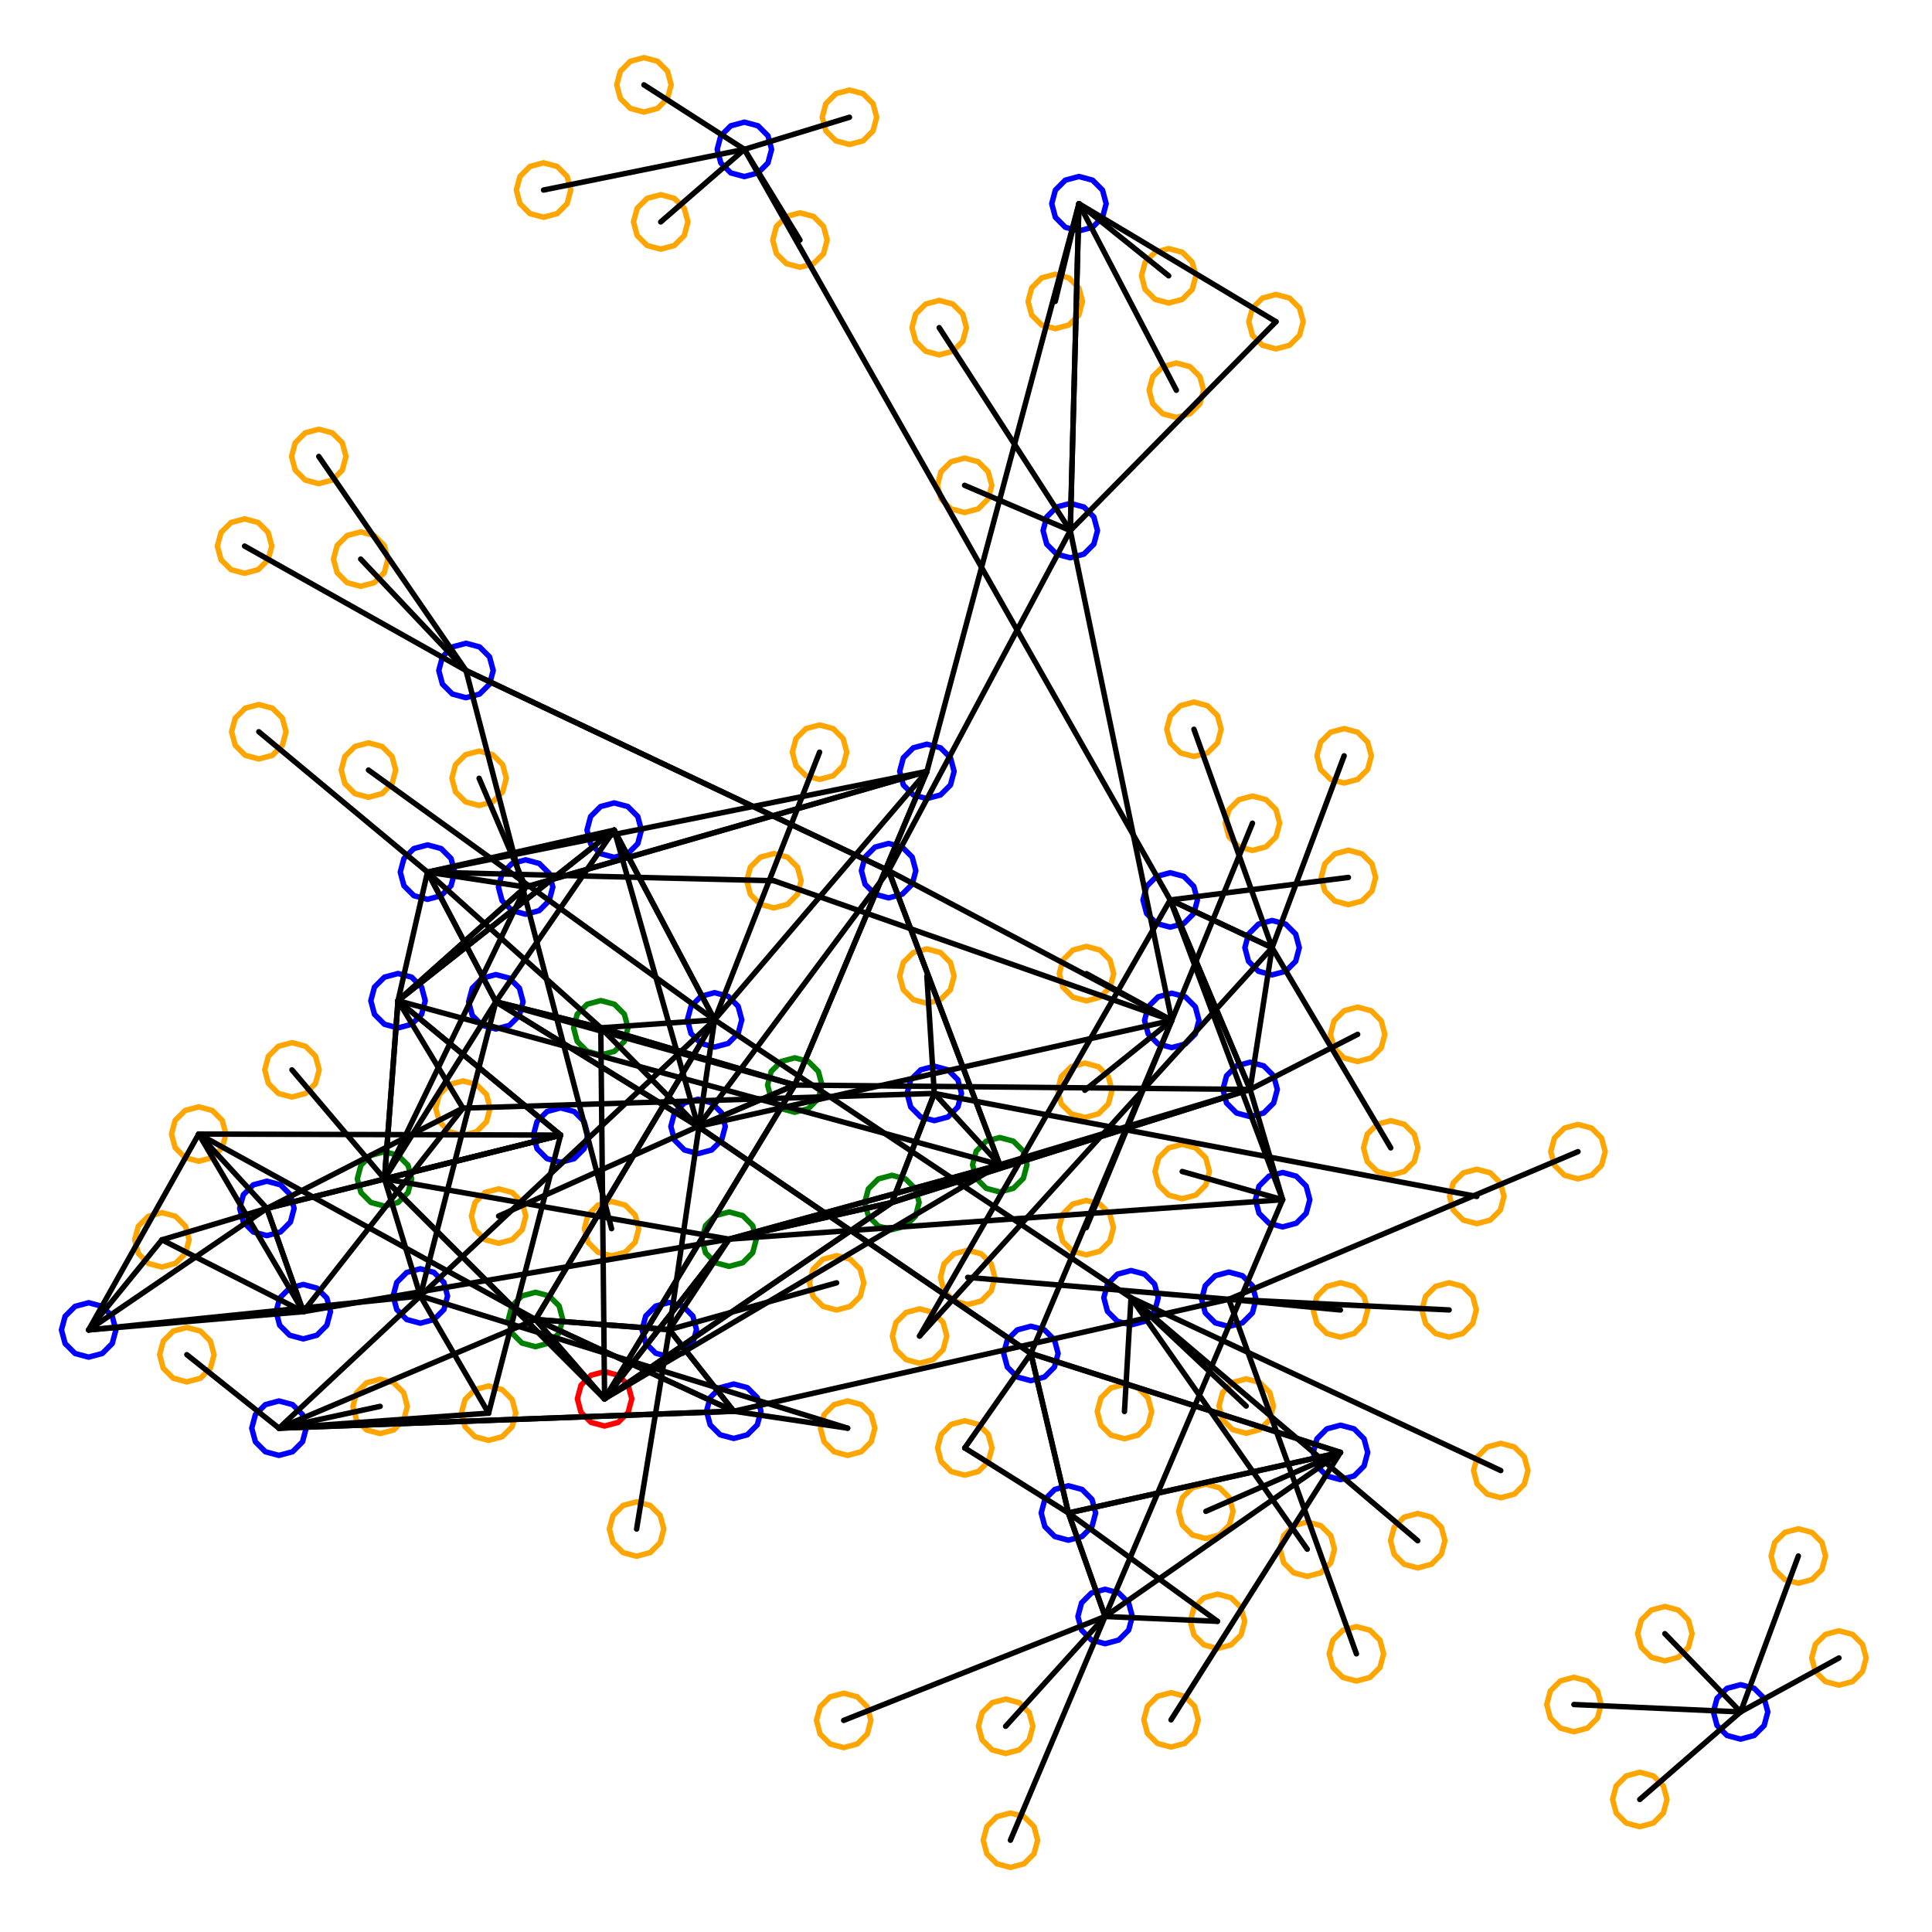 <?xml version="1.0" ?><!DOCTYPE svg  PUBLIC '-//W3C//DTD SVG 1.1//EN'  'http://www.w3.org/Graphics/SVG/1.1/DTD/svg11.dtd'><svg height="355.000" viewBox="-133.000 -241.000 355.000 355.000" width="355.000" xmlns="http://www.w3.org/2000/svg"><line fill="none" stroke="none" stroke-linecap="round" stroke-width="2.0" x1="0.0" x2="0.0" y1="0.0" y2="0.0"/><polygon fill="none" fill-rule="evenodd" points="0.0,0.0 0.0,0.0 0.0,0.0" stroke-linejoin="round"/><line fill="none" stroke="none" stroke-linecap="round" stroke-width="2.0" x1="0.0" x2="0.0" y1="0.0" y2="0.0"/><line fill="none" stroke="none" stroke-linecap="round" stroke-width="2.0" x1="0.0" x2="0.0" y1="0.0" y2="0.0"/><polygon fill="none" fill-rule="evenodd" points="0.0,0.0 0.0,0.0 0.0,0.0" stroke-linejoin="round"/><line fill="none" stroke="none" stroke-linecap="round" stroke-width="2.0" x1="0.0" x2="0.0" y1="0.0" y2="0.0"/><line fill="none" stroke="none" stroke-linecap="round" stroke-width="2.0" x1="0.0" x2="0.0" y1="0.0" y2="0.0"/><polygon fill="none" fill-rule="evenodd" points="0.0,0.0 0.0,0.0 0.0,0.0" stroke-linejoin="round"/><line fill="none" stroke="none" stroke-linecap="round" stroke-width="2.0" x1="0.0" x2="0.0" y1="0.0" y2="0.0"/><line fill="none" stroke="none" stroke-linecap="round" stroke-width="2.0" x1="0.0" x2="0.0" y1="0.0" y2="0.0"/><polygon fill="none" fill-rule="evenodd" points="0.0,0.0 0.0,0.0 0.0,0.0" stroke-linejoin="round"/><line fill="none" stroke="none" stroke-linecap="round" stroke-width="2.0" x1="0.0" x2="0.0" y1="0.0" y2="0.0"/><line fill="none" stroke="none" stroke-linecap="round" stroke-width="2.0" x1="0.0" x2="0.0" y1="0.0" y2="0.0"/><polygon fill="none" fill-rule="evenodd" points="0.0,0.0 0.0,0.0 0.0,0.0" stroke-linejoin="round"/><line fill="none" stroke="none" stroke-linecap="round" stroke-width="2.0" x1="0.0" x2="0.0" y1="0.0" y2="0.0"/><line fill="none" stroke="none" stroke-linecap="round" stroke-width="2.0" x1="0.0" x2="0.0" y1="0.0" y2="0.0"/><polygon fill="none" fill-rule="evenodd" points="0.0,0.0 0.0,0.0 0.0,0.0" stroke-linejoin="round"/><line fill="none" stroke="none" stroke-linecap="round" stroke-width="2.0" x1="0.0" x2="0.0" y1="0.0" y2="0.0"/><line fill="none" stroke="none" stroke-linecap="round" stroke-width="2.0" x1="0.0" x2="0.0" y1="0.0" y2="0.0"/><polygon fill="none" fill-rule="evenodd" points="0.0,0.0 0.0,0.0 0.0,0.0" stroke-linejoin="round"/><line fill="none" stroke="none" stroke-linecap="round" stroke-width="2.0" x1="0.0" x2="0.0" y1="0.0" y2="0.0"/><line fill="none" stroke="none" stroke-linecap="round" stroke-width="2.0" x1="0.0" x2="0.0" y1="0.0" y2="0.0"/><polygon fill="none" fill-rule="evenodd" points="0.0,0.0 0.0,0.0 0.0,0.0" stroke-linejoin="round"/><line fill="none" stroke="none" stroke-linecap="round" stroke-width="2.0" x1="0.0" x2="0.0" y1="0.0" y2="0.0"/><line fill="none" stroke="none" stroke-linecap="round" stroke-width="2.0" x1="0.0" x2="0.0" y1="0.0" y2="0.0"/><polygon fill="none" fill-rule="evenodd" points="0.0,0.0 0.0,0.0 0.0,0.0" stroke-linejoin="round"/><line fill="none" stroke="none" stroke-linecap="round" stroke-width="2.0" x1="0.0" x2="0.0" y1="0.0" y2="0.0"/><line fill="none" stroke="none" stroke-linecap="round" stroke-width="2.0" x1="0.0" x2="0.0" y1="0.0" y2="0.0"/><polygon fill="none" fill-rule="evenodd" points="0.0,0.0 0.0,0.0 0.0,0.0" stroke-linejoin="round"/><line fill="none" stroke="none" stroke-linecap="round" stroke-width="2.0" x1="0.0" x2="0.0" y1="0.0" y2="0.0"/><line fill="none" stroke="none" stroke-linecap="round" stroke-width="2.0" x1="0.0" x2="0.0" y1="0.0" y2="0.0"/><polygon fill="none" fill-rule="evenodd" points="0.0,0.0 0.0,0.0 0.0,0.0" stroke-linejoin="round"/><line fill="none" stroke="none" stroke-linecap="round" stroke-width="2.0" x1="0.0" x2="0.0" y1="0.0" y2="0.0"/><line fill="none" stroke="none" stroke-linecap="round" stroke-width="2.0" x1="0.0" x2="0.0" y1="0.0" y2="0.0"/><polygon fill="none" fill-rule="evenodd" points="0.0,0.0 0.0,0.0 0.0,0.0" stroke-linejoin="round"/><line fill="none" stroke="none" stroke-linecap="round" stroke-width="2.0" x1="0.0" x2="0.0" y1="0.0" y2="0.0"/><line fill="none" stroke="none" stroke-linecap="round" stroke-width="2.0" x1="0.0" x2="0.0" y1="0.0" y2="0.0"/><polygon fill="none" fill-rule="evenodd" points="0.0,0.0 0.0,0.0 0.0,0.0" stroke-linejoin="round"/><line fill="none" stroke="none" stroke-linecap="round" stroke-width="2.0" x1="0.0" x2="0.0" y1="0.0" y2="0.0"/><line fill="none" stroke="none" stroke-linecap="round" stroke-width="2.0" x1="0.0" x2="0.0" y1="0.0" y2="0.0"/><polygon fill="none" fill-rule="evenodd" points="0.0,0.0 0.0,0.0 0.0,0.0" stroke-linejoin="round"/><line fill="none" stroke="none" stroke-linecap="round" stroke-width="2.0" x1="0.0" x2="0.0" y1="0.0" y2="0.0"/><line fill="none" stroke="none" stroke-linecap="round" stroke-width="2.0" x1="0.0" x2="0.0" y1="0.0" y2="0.0"/><polygon fill="none" fill-rule="evenodd" points="0.0,0.0 0.0,0.0 0.0,0.0" stroke-linejoin="round"/><line fill="none" stroke="none" stroke-linecap="round" stroke-width="2.0" x1="0.0" x2="0.0" y1="0.0" y2="0.0"/><line fill="none" stroke="none" stroke-linecap="round" stroke-width="2.0" x1="0.0" x2="0.0" y1="0.0" y2="0.0"/><polygon fill="none" fill-rule="evenodd" points="0.0,0.0 0.0,0.0 0.0,0.0" stroke-linejoin="round"/><line fill="none" stroke="none" stroke-linecap="round" stroke-width="2.0" x1="0.0" x2="0.0" y1="0.0" y2="0.0"/><line fill="none" stroke="none" stroke-linecap="round" stroke-width="2.0" x1="0.0" x2="0.0" y1="0.0" y2="0.0"/><polygon fill="none" fill-rule="evenodd" points="0.0,0.0 0.0,0.0 0.0,0.0" stroke-linejoin="round"/><line fill="none" stroke="none" stroke-linecap="round" stroke-width="2.0" x1="0.0" x2="0.0" y1="0.0" y2="0.0"/><line fill="none" stroke="none" stroke-linecap="round" stroke-width="2.0" x1="0.0" x2="0.0" y1="0.0" y2="0.0"/><polygon fill="none" fill-rule="evenodd" points="0.0,0.0 0.0,0.0 0.0,0.0" stroke-linejoin="round"/><line fill="none" stroke="none" stroke-linecap="round" stroke-width="2.0" x1="0.0" x2="0.0" y1="0.0" y2="0.0"/><line fill="none" stroke="none" stroke-linecap="round" stroke-width="2.0" x1="0.0" x2="0.0" y1="0.0" y2="0.0"/><polygon fill="none" fill-rule="evenodd" points="0.0,0.0 0.0,0.0 0.0,0.0" stroke-linejoin="round"/><line fill="none" stroke="none" stroke-linecap="round" stroke-width="2.0" x1="0.0" x2="0.0" y1="0.0" y2="0.0"/><line fill="none" stroke="none" stroke-linecap="round" stroke-width="2.0" x1="0.0" x2="0.0" y1="0.0" y2="0.0"/><polygon fill="none" fill-rule="evenodd" points="0.0,0.0 0.0,0.0 0.0,0.0" stroke-linejoin="round"/><line fill="none" stroke="none" stroke-linecap="round" stroke-width="2.0" x1="0.0" x2="0.0" y1="0.0" y2="0.0"/><line fill="none" stroke="none" stroke-linecap="round" stroke-width="2.0" x1="0.0" x2="0.0" y1="0.0" y2="0.0"/><polygon fill="none" fill-rule="evenodd" points="0.0,0.0 0.0,0.0 0.0,0.0" stroke-linejoin="round"/><line fill="none" stroke="none" stroke-linecap="round" stroke-width="2.0" x1="0.0" x2="0.0" y1="0.0" y2="0.0"/><line fill="none" stroke="none" stroke-linecap="round" stroke-width="2.0" x1="0.0" x2="0.0" y1="0.0" y2="0.0"/><polygon fill="none" fill-rule="evenodd" points="0.0,0.0 0.0,0.0 0.0,0.0" stroke-linejoin="round"/><line fill="none" stroke="none" stroke-linecap="round" stroke-width="2.0" x1="0.0" x2="0.0" y1="0.0" y2="0.0"/><line fill="none" stroke="none" stroke-linecap="round" stroke-width="2.0" x1="0.0" x2="0.0" y1="0.0" y2="0.0"/><polygon fill="none" fill-rule="evenodd" points="0.0,0.0 0.0,0.0 0.0,0.0" stroke-linejoin="round"/><line fill="none" stroke="none" stroke-linecap="round" stroke-width="2.0" x1="0.0" x2="0.0" y1="0.0" y2="0.0"/><line fill="none" stroke="none" stroke-linecap="round" stroke-width="2.0" x1="0.0" x2="0.0" y1="0.0" y2="0.0"/><polygon fill="none" fill-rule="evenodd" points="0.0,0.0 0.0,0.0 0.0,0.0" stroke-linejoin="round"/><line fill="none" stroke="none" stroke-linecap="round" stroke-width="2.0" x1="0.0" x2="0.0" y1="0.0" y2="0.0"/><line fill="none" stroke="none" stroke-linecap="round" stroke-width="2.0" x1="0.0" x2="0.0" y1="0.0" y2="0.0"/><polygon fill="none" fill-rule="evenodd" points="0.0,0.0 0.0,0.0 0.0,0.0" stroke-linejoin="round"/><line fill="none" stroke="none" stroke-linecap="round" stroke-width="2.0" x1="0.0" x2="0.0" y1="0.0" y2="0.0"/><line fill="none" stroke="none" stroke-linecap="round" stroke-width="2.0" x1="0.0" x2="0.0" y1="0.0" y2="0.0"/><polygon fill="none" fill-rule="evenodd" points="0.0,0.0 0.0,0.0 0.0,0.0" stroke-linejoin="round"/><polyline fill="none" points="83.151,-164.299 85.651,-164.969 87.481,-166.799 88.151,-169.299 87.481,-171.799 85.651,-173.629 83.151,-174.299 80.651,-173.629 78.821,-171.799 78.151,-169.299 78.821,-166.799 80.651,-164.969 83.151,-164.299" stroke="#ffa500" stroke-linecap="round" stroke-linejoin="round"/><polyline fill="none" points="-85.442,-101.543 -82.942,-102.213 -81.112,-104.043 -80.442,-106.543 -81.112,-109.043 -82.942,-110.874 -85.442,-111.543 -87.942,-110.874 -89.772,-109.043 -90.442,-106.543 -89.772,-104.043 -87.942,-102.213 -85.442,-101.543" stroke="#ffa500" stroke-linecap="round" stroke-linejoin="round"/><polyline fill="none" points="-33.123,-201.08 -30.623,-201.75 -28.792,-203.58 -28.123,-206.08 -28.792,-208.58 -30.623,-210.41 -33.123,-211.08 -35.623,-210.41 -37.453,-208.58 -38.123,-206.08 -37.453,-203.58 -35.623,-201.75 -33.123,-201.08" stroke="#ffa500" stroke-linecap="round" stroke-linejoin="round"/><polyline fill="none" points="22.025,80.118 24.525,79.449 26.356,77.618 27.025,75.118 26.356,72.618 24.525,70.788 22.025,70.118 19.525,70.788 17.695,72.618 17.025,75.118 17.695,77.618 19.525,79.449 22.025,80.118" stroke="#ffa500" stroke-linecap="round" stroke-linejoin="round"/><polyline fill="none" points="142.764,34.211 145.264,33.541 147.094,31.711 147.764,29.211 147.094,26.711 145.264,24.881 142.764,24.211 140.264,24.881 138.434,26.711 137.764,29.211 138.434,31.711 140.264,33.541 142.764,34.211" stroke="#ffa500" stroke-linecap="round" stroke-linejoin="round"/><polyline fill="none" points="63.661,-138.508 66.161,-139.178 67.991,-141.008 68.661,-143.508 67.991,-146.008 66.161,-147.838 63.661,-148.508 61.161,-147.838 59.331,-146.008 58.661,-143.508 59.331,-141.008 61.161,-139.178 63.661,-138.508" stroke="#00f" stroke-linecap="round" stroke-linejoin="round"/><polyline fill="none" points="44.807,-1.282 47.307,-1.952 49.137,-3.782 49.807,-6.282 49.137,-8.782 47.307,-10.612 44.807,-11.282 42.307,-10.612 40.476,-8.782 39.807,-6.282 40.476,-3.782 42.307,-1.952 44.807,-1.282" stroke="#ffa500" stroke-linecap="round" stroke-linejoin="round"/><polyline fill="none" points="37.316,-94.26 39.816,-94.93 41.646,-96.76 42.316,-99.26 41.646,-101.76 39.816,-103.59 37.316,-104.26 34.816,-103.59 32.986,-101.76 32.316,-99.26 32.986,-96.76 34.816,-94.93 37.316,-94.26" stroke="#00f" stroke-linecap="round" stroke-linejoin="round"/><polyline fill="none" points="17.595,-97.788 20.095,-98.458 21.925,-100.288 22.595,-102.788 21.925,-105.288 20.095,-107.118 17.595,-107.788 15.095,-107.118 13.265,-105.288 12.595,-102.788 13.265,-100.288 15.095,-98.458 17.595,-97.788" stroke="#ffa500" stroke-linecap="round" stroke-linejoin="round"/><polyline fill="none" points="3.779,-208.556 6.279,-209.226 8.109,-211.056 8.779,-213.556 8.109,-216.056 6.279,-217.886 3.779,-218.556 1.279,-217.886 -0.551,-216.056 -1.221,-213.556 -0.551,-211.056 1.279,-209.226 3.779,-208.556" stroke="#00f" stroke-linecap="round" stroke-linejoin="round"/><polyline fill="none" points="-43.223,23.663 -40.723,22.993 -38.893,21.163 -38.223,18.663 -38.893,16.163 -40.723,14.333 -43.223,13.663 -45.723,14.333 -47.553,16.163 -48.223,18.663 -47.553,21.163 -45.723,22.993 -43.223,23.663" stroke="#ffa500" stroke-linecap="round" stroke-linejoin="round"/><polyline fill="none" points="35.972,9.495 38.472,8.825 40.303,6.995 40.972,4.495 40.303,1.995 38.472,0.165 35.972,-0.505 33.472,0.165 31.642,1.995 30.972,4.495 31.642,6.995 33.472,8.825 35.972,9.495" stroke="#ffa500" stroke-linecap="round" stroke-linejoin="round"/><polyline fill="none" points="-59.862,-52.12 -57.362,-52.79 -55.532,-54.62 -54.862,-57.12 -55.532,-59.62 -57.362,-61.45 -59.862,-62.12 -62.362,-61.45 -64.193,-59.62 -64.862,-57.12 -64.193,-54.62 -62.362,-52.79 -59.862,-52.12" stroke="#00f" stroke-linecap="round" stroke-linejoin="round"/><polyline fill="none" points="-20.626,-10.236 -18.126,-10.906 -16.296,-12.736 -15.626,-15.236 -16.296,-17.736 -18.126,-19.566 -20.626,-20.236 -23.126,-19.566 -24.956,-17.736 -25.626,-15.236 -24.956,-12.736 -23.126,-10.906 -20.626,-10.236" stroke="#ffa500" stroke-linecap="round" stroke-linejoin="round"/><polyline fill="none" points="74.824,2.459 77.324,1.79 79.154,-0.041 79.824,-2.541 79.154,-5.041 77.324,-6.871 74.824,-7.541 72.324,-6.871 70.494,-5.041 69.824,-2.541 70.494,-0.041 72.324,1.79 74.824,2.459" stroke="#00f" stroke-linecap="round" stroke-linejoin="round"/><polyline fill="none" points="138.356,-16.153 140.856,-16.823 142.686,-18.653 143.356,-21.153 142.686,-23.653 140.856,-25.483 138.356,-26.153 135.856,-25.483 134.026,-23.653 133.356,-21.153 134.026,-18.653 135.856,-16.823 138.356,-16.153" stroke="#ffa500" stroke-linecap="round" stroke-linejoin="round"/><polyline fill="none" points="20.725,-0.285 23.225,-0.955 25.056,-2.785 25.725,-5.285 25.056,-7.785 23.225,-9.615 20.725,-10.285 18.225,-9.615 16.395,-7.785 15.725,-5.285 16.395,-2.785 18.225,-0.955 20.725,-0.285" stroke="#ffa500" stroke-linecap="round" stroke-linejoin="round"/><polyline fill="none" points="186.83,78.559 189.33,77.889 191.16,76.059 191.83,73.559 191.16,71.059 189.33,69.229 186.83,68.559 184.33,69.229 182.499,71.059 181.83,73.559 182.499,76.059 184.33,77.889 186.83,78.559" stroke="#00f" stroke-linecap="round" stroke-linejoin="round"/><polyline fill="none" points="-20.144,-83.469 -17.644,-84.138 -15.814,-85.969 -15.144,-88.469 -15.814,-90.969 -17.644,-92.799 -20.144,-93.469 -22.644,-92.799 -24.474,-90.969 -25.144,-88.469 -24.474,-85.969 -22.644,-84.138 -20.144,-83.469" stroke="#00f" stroke-linecap="round" stroke-linejoin="round"/><polyline fill="none" points="-54.45,-75.75 -51.95,-76.42 -50.12,-78.25 -49.45,-80.75 -50.12,-83.25 -51.95,-85.08 -54.45,-85.75 -56.95,-85.08 -58.78,-83.25 -59.45,-80.75 -58.78,-78.25 -56.95,-76.42 -54.45,-75.75" stroke="#00f" stroke-linecap="round" stroke-linejoin="round"/><polyline fill="none" points="23.086,-214.452 25.586,-215.122 27.416,-216.952 28.086,-219.452 27.416,-221.952 25.586,-223.782 23.086,-224.452 20.586,-223.782 18.755,-221.952 18.086,-219.452 18.755,-216.952 20.586,-215.122 23.086,-214.452" stroke="#ffa500" stroke-linecap="round" stroke-linejoin="round"/><polyline fill="none" points="156.951,-24.388 159.451,-25.058 161.281,-26.888 161.951,-29.388 161.281,-31.888 159.451,-33.718 156.951,-34.388 154.451,-33.718 152.621,-31.888 151.951,-29.388 152.621,-26.888 154.451,-25.058 156.951,-24.388" stroke="#ffa500" stroke-linecap="round" stroke-linejoin="round"/><polyline fill="none" points="116.235,67.885 118.735,67.215 120.565,65.385 121.235,62.885 120.565,60.385 118.735,58.555 116.235,57.885 113.735,58.555 111.905,60.385 111.235,62.885 111.905,65.385 113.735,67.215 116.235,67.885" stroke="#ffa500" stroke-linecap="round" stroke-linejoin="round"/><polyline fill="none" points="122.548,-25.08 125.048,-25.75 126.878,-27.58 127.548,-30.08 126.878,-32.58 125.048,-34.41 122.548,-35.08 120.048,-34.41 118.218,-32.58 117.548,-30.08 118.218,-27.58 120.048,-25.75 122.548,-25.08" stroke="#ffa500" stroke-linecap="round" stroke-linejoin="round"/><polyline fill="none" points="52.665,102.135 55.165,101.465 56.995,99.635 57.665,97.135 56.995,94.635 55.165,92.805 52.665,92.135 50.165,92.805 48.335,94.635 47.665,97.135 48.335,99.635 50.165,101.465 52.665,102.135" stroke="#ffa500" stroke-linecap="round" stroke-linejoin="round"/><polyline fill="none" points="-65.292,-94.502 -62.792,-95.172 -60.961,-97.002 -60.292,-99.502 -60.961,-102.002 -62.792,-103.832 -65.292,-104.502 -67.792,-103.832 -69.622,-102.002 -70.292,-99.502 -69.622,-97.002 -67.792,-95.172 -65.292,-94.502" stroke="#ffa500" stroke-linecap="round" stroke-linejoin="round"/><polyline fill="none" points="101.459,-176.892 103.959,-177.562 105.789,-179.392 106.459,-181.892 105.789,-184.392 103.959,-186.222 101.459,-186.892 98.959,-186.222 97.129,-184.392 96.459,-181.892 97.129,-179.392 98.959,-177.562 101.459,-176.892" stroke="#ffa500" stroke-linecap="round" stroke-linejoin="round"/><polyline fill="none" points="113.311,30.876 115.811,30.206 117.641,28.376 118.311,25.876 117.641,23.376 115.811,21.546 113.311,20.876 110.811,21.546 108.98,23.376 108.311,25.876 108.98,28.376 110.811,30.206 113.311,30.876" stroke="#00f" stroke-linecap="round" stroke-linejoin="round"/><polyline fill="none" points="37.308,-56.643 39.808,-57.313 41.638,-59.143 42.308,-61.643 41.638,-64.143 39.808,-65.974 37.308,-66.643 34.808,-65.974 32.978,-64.143 32.308,-61.643 32.978,-59.143 34.808,-57.313 37.308,-56.643" stroke="#ffa500" stroke-linecap="round" stroke-linejoin="round"/><polyline fill="none" points="168.307,94.648 170.807,93.978 172.637,92.148 173.307,89.648 172.637,87.148 170.807,85.318 168.307,84.648 165.807,85.318 163.976,87.148 163.307,89.648 163.976,92.148 165.807,93.978 168.307,94.648" stroke="#ffa500" stroke-linecap="round" stroke-linejoin="round"/><polyline fill="none" points="113.981,-97.12 116.481,-97.79 118.311,-99.62 118.981,-102.12 118.311,-104.62 116.481,-106.45 113.981,-107.12 111.481,-106.45 109.651,-104.62 108.981,-102.12 109.651,-99.62 111.481,-97.79 113.981,-97.12" stroke="#ffa500" stroke-linecap="round" stroke-linejoin="round"/><polyline fill="none" points="197.442,49.912 199.942,49.242 201.772,47.412 202.442,44.912 201.772,42.412 199.942,40.582 197.442,39.912 194.942,40.582 193.112,42.412 192.442,44.912 193.112,47.412 194.942,49.242 197.442,49.912" stroke="#ffa500" stroke-linecap="round" stroke-linejoin="round"/><polyline fill="none" points="90.71,61.91 93.21,61.24 95.04,59.41 95.71,56.91 95.04,54.41 93.21,52.58 90.71,51.91 88.21,52.58 86.38,54.41 85.71,56.91 86.38,59.41 88.21,61.24 90.71,61.91" stroke="#ffa500" stroke-linecap="round" stroke-linejoin="round"/><polyline fill="none" points="-116.707,8.371 -114.207,7.701 -112.377,5.871 -111.707,3.371 -112.377,0.871 -114.207,-0.959 -116.707,-1.629 -119.207,-0.959 -121.037,0.871 -121.707,3.371 -121.037,5.871 -119.207,7.701 -116.707,8.371" stroke="#00f" stroke-linecap="round" stroke-linejoin="round"/><polyline fill="none" points="30.281,-76.016 32.781,-76.686 34.611,-78.516 35.281,-81.016 34.611,-83.516 32.781,-85.346 30.281,-86.016 27.781,-85.346 25.951,-83.516 25.281,-81.016 25.951,-78.516 27.781,-76.686 30.281,-76.016" stroke="#00f" stroke-linecap="round" stroke-linejoin="round"/><polyline fill="none" points="86.386,-101.997 88.886,-102.667 90.716,-104.497 91.386,-106.997 90.716,-109.497 88.886,-111.327 86.386,-111.997 83.886,-111.327 82.056,-109.497 81.386,-106.997 82.056,-104.497 83.886,-102.667 86.386,-101.997" stroke="#ffa500" stroke-linecap="round" stroke-linejoin="round"/><polyline fill="none" points="97.136,-84.733 99.636,-85.402 101.466,-87.233 102.136,-89.733 101.466,-92.233 99.636,-94.063 97.136,-94.733 94.636,-94.063 92.806,-92.233 92.136,-89.733 92.806,-87.233 94.636,-85.402 97.136,-84.733" stroke="#ffa500" stroke-linecap="round" stroke-linejoin="round"/><polyline fill="none" points="63.319,42.006 65.819,41.336 67.649,39.506 68.319,37.006 67.649,34.506 65.819,32.676 63.319,32.006 60.819,32.676 58.989,34.506 58.319,37.006 58.989,39.506 60.819,41.336 63.319,42.006" stroke="#00f" stroke-linecap="round" stroke-linejoin="round"/><polyline fill="none" points="70.06,61.026 72.56,60.356 74.39,58.526 75.06,56.026 74.39,53.526 72.56,51.696 70.06,51.026 67.56,51.696 65.73,53.526 65.06,56.026 65.73,58.526 67.56,60.356 70.06,61.026" stroke="#00f" stroke-linecap="round" stroke-linejoin="round"/><polyline fill="none" points="114.767,-74.774 117.267,-75.444 119.097,-77.274 119.767,-79.774 119.097,-82.274 117.267,-84.104 114.767,-84.774 112.267,-84.104 110.437,-82.274 109.767,-79.774 110.437,-77.274 112.267,-75.444 114.767,-74.774" stroke="#ffa500" stroke-linecap="round" stroke-linejoin="round"/><polyline fill="none" points="22.754,26.424 25.254,25.755 27.084,23.924 27.754,21.424 27.084,18.924 25.254,17.094 22.754,16.424 20.254,17.094 18.424,18.924 17.754,21.424 18.424,23.924 20.254,25.755 22.754,26.424" stroke="#ffa500" stroke-linecap="round" stroke-linejoin="round"/><polyline fill="none" points="-96.487,-27.62 -93.987,-28.29 -92.157,-30.12 -91.487,-32.62 -92.157,-35.12 -93.987,-36.95 -96.487,-37.62 -98.987,-36.95 -100.817,-35.12 -101.487,-32.62 -100.817,-30.12 -98.987,-28.29 -96.487,-27.62" stroke="#ffa500" stroke-linecap="round" stroke-linejoin="round"/><polyline fill="none" points="-98.669,12.918 -96.169,12.248 -94.339,10.418 -93.669,7.918 -94.339,5.418 -96.169,3.588 -98.669,2.918 -101.169,3.588 -102.999,5.418 -103.669,7.918 -102.999,10.418 -101.169,12.248 -98.669,12.918" stroke="#ffa500" stroke-linecap="round" stroke-linejoin="round"/><polyline fill="none" points="39.576,-175.794 42.076,-176.464 43.906,-178.294 44.576,-180.794 43.906,-183.294 42.076,-185.124 39.576,-185.794 37.076,-185.124 35.246,-183.294 34.576,-180.794 35.246,-178.294 37.076,-176.464 39.576,-175.794" stroke="#ffa500" stroke-linecap="round" stroke-linejoin="round"/><polyline fill="none" points="-55.764,2.134 -53.264,1.464 -51.434,-0.366 -50.764,-2.866 -51.434,-5.366 -53.264,-7.196 -55.764,-7.866 -58.264,-7.196 -60.094,-5.366 -60.764,-2.866 -60.094,-0.366 -58.264,1.464 -55.764,2.134" stroke="#00f" stroke-linecap="round" stroke-linejoin="round"/><polyline fill="none" points="-41.889,-51.925 -39.389,-52.595 -37.559,-54.425 -36.889,-56.925 -37.559,-59.425 -39.389,-61.255 -41.889,-61.925 -44.389,-61.255 -46.219,-59.425 -46.889,-56.925 -46.219,-54.425 -44.389,-52.595 -41.889,-51.925" stroke="#00f" stroke-linecap="round" stroke-linejoin="round"/><polyline fill="none" points="102.676,-15.556 105.176,-16.226 107.006,-18.056 107.676,-20.556 107.006,-23.056 105.176,-24.887 102.676,-25.556 100.176,-24.887 98.346,-23.056 97.676,-20.556 98.346,-18.056 100.176,-16.226 102.676,-15.556" stroke="#00f" stroke-linecap="round" stroke-linejoin="round"/><polyline fill="none" points="65.254,-198.568 67.754,-199.238 69.584,-201.068 70.254,-203.568 69.584,-206.068 67.754,-207.898 65.254,-208.568 62.754,-207.898 60.924,-206.068 60.254,-203.568 60.924,-201.068 62.754,-199.238 65.254,-198.568" stroke="#00f" stroke-linecap="round" stroke-linejoin="round"/><polyline fill="none" points="-21.91,21.029 -19.41,20.36 -17.579,18.529 -16.91,16.029 -17.579,13.529 -19.41,11.699 -21.91,11.029 -24.41,11.699 -26.24,13.529 -26.91,16.029 -26.24,18.529 -24.41,20.36 -21.91,21.029" stroke="#f00" stroke-linecap="round" stroke-linejoin="round"/><polyline fill="none" points="107.206,48.664 109.706,47.994 111.536,46.164 112.206,43.664 111.536,41.164 109.706,39.334 107.206,38.664 104.706,39.334 102.876,41.164 102.206,43.664 102.876,46.164 104.706,47.994 107.206,48.664" stroke="#ffa500" stroke-linecap="round" stroke-linejoin="round"/><polyline fill="none" points="-16.026,44.956 -13.526,44.286 -11.696,42.456 -11.026,39.956 -11.696,37.456 -13.526,35.626 -16.026,34.956 -18.526,35.626 -20.356,37.456 -21.026,39.956 -20.356,42.456 -18.526,44.286 -16.026,44.956" stroke="#ffa500" stroke-linecap="round" stroke-linejoin="round"/><polyline fill="none" points="1.821,23.311 4.321,22.641 6.151,20.811 6.821,18.311 6.151,15.811 4.321,13.98 1.821,13.311 -0.679,13.98 -2.509,15.811 -3.179,18.311 -2.509,20.811 -0.679,22.641 1.821,23.311" stroke="#00f" stroke-linecap="round" stroke-linejoin="round"/><polyline fill="none" points="127.505,47.103 130.005,46.433 131.835,44.603 132.505,42.103 131.835,39.603 130.005,37.773 127.505,37.103 125.005,37.773 123.175,39.603 122.505,42.103 123.175,44.603 125.005,46.433 127.505,47.103" stroke="#ffa500" stroke-linecap="round" stroke-linejoin="round"/><polyline fill="none" points="133.276,4.698 135.776,4.028 137.606,2.198 138.276,-0.302 137.606,-2.802 135.776,-4.632 133.276,-5.302 130.776,-4.632 128.946,-2.802 128.276,-0.302 128.946,2.198 130.776,4.028 133.276,4.698" stroke="#ffa500" stroke-linecap="round" stroke-linejoin="round"/><polyline fill="none" points="156.206,77.203 158.706,76.533 160.536,74.703 161.206,72.203 160.536,69.703 158.706,67.873 156.206,67.203 153.706,67.873 151.876,69.703 151.206,72.203 151.876,74.703 153.706,76.533 156.206,77.203" stroke="#ffa500" stroke-linecap="round" stroke-linejoin="round"/><polyline fill="none" points="9.209,-74.165 11.709,-74.835 13.539,-76.665 14.209,-79.165 13.539,-81.665 11.709,-83.496 9.209,-84.165 6.709,-83.496 4.879,-81.665 4.209,-79.165 4.879,-76.665 6.709,-74.835 9.209,-74.165" stroke="#ffa500" stroke-linecap="round" stroke-linejoin="round"/><polyline fill="none" points="116.464,-45.943 118.964,-46.613 120.794,-48.443 121.464,-50.943 120.794,-53.443 118.964,-55.273 116.464,-55.943 113.964,-55.273 112.134,-53.443 111.464,-50.943 112.134,-48.443 113.964,-46.613 116.464,-45.943" stroke="#ffa500" stroke-linecap="round" stroke-linejoin="round"/><polyline fill="none" points="44.272,30.058 46.772,29.388 48.602,27.558 49.272,25.058 48.602,22.558 46.772,20.728 44.272,20.058 41.772,20.728 39.942,22.558 39.272,25.058 39.942,27.558 41.772,29.388 44.272,30.058" stroke="#ffa500" stroke-linecap="round" stroke-linejoin="round"/><polyline fill="none" points="-103.25,-8.183 -100.75,-8.853 -98.92,-10.683 -98.25,-13.183 -98.92,-15.683 -100.75,-17.513 -103.25,-18.183 -105.75,-17.513 -107.58,-15.683 -108.25,-13.183 -107.58,-10.683 -105.75,-8.853 -103.25,-8.183" stroke="#ffa500" stroke-linecap="round" stroke-linejoin="round"/><polyline fill="none" points="-36.418,-73.01 -33.918,-73.679 -32.088,-75.51 -31.418,-78.01 -32.088,-80.51 -33.918,-82.34 -36.418,-83.01 -38.918,-82.34 -40.749,-80.51 -41.418,-78.01 -40.749,-75.51 -38.918,-73.679 -36.418,-73.01" stroke="#00f" stroke-linecap="round" stroke-linejoin="round"/><polyline fill="none" points="82.176,80.019 84.676,79.349 86.506,77.519 87.176,75.019 86.506,72.519 84.676,70.689 82.176,70.019 79.676,70.689 77.846,72.519 77.176,75.019 77.846,77.519 79.676,79.349 82.176,80.019" stroke="#ffa500" stroke-linecap="round" stroke-linejoin="round"/><polyline fill="none" points="95.983,22.358 98.483,21.688 100.313,19.858 100.983,17.358 100.313,14.858 98.483,13.028 95.983,12.358 93.483,13.028 91.653,14.858 90.983,17.358 91.653,19.858 93.483,21.688 95.983,22.358" stroke="#ffa500" stroke-linecap="round" stroke-linejoin="round"/><polyline fill="none" points="66.599,-10.419 69.099,-11.089 70.929,-12.919 71.599,-15.419 70.929,-17.919 69.099,-19.749 66.599,-20.419 64.099,-19.749 62.269,-17.919 61.599,-15.419 62.269,-12.919 64.099,-11.089 66.599,-10.419" stroke="#ffa500" stroke-linecap="round" stroke-linejoin="round"/><polyline fill="none" points="204.902,68.65 207.402,67.98 209.232,66.15 209.902,63.65 209.232,61.15 207.402,59.32 204.902,58.65 202.402,59.32 200.571,61.15 199.902,63.65 200.571,66.15 202.402,67.98 204.902,68.65" stroke="#ffa500" stroke-linecap="round" stroke-linejoin="round"/><polyline fill="none" points="-77.276,5.017 -74.776,4.348 -72.946,2.517 -72.276,0.017 -72.946,-2.483 -74.776,-4.313 -77.276,-4.983 -79.776,-4.313 -81.606,-2.483 -82.276,0.017 -81.606,2.517 -79.776,4.348 -77.276,5.017" stroke="#00f" stroke-linecap="round" stroke-linejoin="round"/><polyline fill="none" points="96.702,-35.823 99.202,-36.492 101.032,-38.323 101.702,-40.823 101.032,-43.323 99.202,-45.153 96.702,-45.823 94.202,-45.153 92.372,-43.323 91.702,-40.823 92.372,-38.323 94.202,-36.492 96.702,-35.823" stroke="#00f" stroke-linecap="round" stroke-linejoin="round"/><polyline fill="none" points="-74.426,-152.128 -71.926,-152.798 -70.096,-154.628 -69.426,-157.128 -70.096,-159.628 -71.926,-161.458 -74.426,-162.128 -76.926,-161.458 -78.756,-159.628 -79.426,-157.128 -78.756,-154.628 -76.926,-152.798 -74.426,-152.128" stroke="#ffa500" stroke-linecap="round" stroke-linejoin="round"/><polyline fill="none" points="92.798,2.739 95.298,2.069 97.128,0.239 97.798,-2.261 97.128,-4.761 95.298,-6.591 92.798,-7.261 90.298,-6.591 88.467,-4.761 87.798,-2.261 88.467,0.239 90.298,2.069 92.798,2.739" stroke="#00f" stroke-linecap="round" stroke-linejoin="round"/><polyline fill="none" points="-4.733,-29.019 -2.233,-29.689 -0.403,-31.519 0.267,-34.019 -0.403,-36.519 -2.233,-38.349 -4.733,-39.019 -7.233,-38.349 -9.063,-36.519 -9.733,-34.019 -9.063,-31.519 -7.233,-29.689 -4.733,-29.019" stroke="#00f" stroke-linecap="round" stroke-linejoin="round"/><polyline fill="none" points="-34.597,6.451 -32.097,5.781 -30.267,3.951 -29.597,1.451 -30.267,-1.049 -32.097,-2.879 -34.597,-3.549 -37.097,-2.879 -38.927,-1.049 -39.597,1.451 -38.927,3.951 -37.097,5.781 -34.597,6.451" stroke="#008000" stroke-linecap="round" stroke-linejoin="round"/><polyline fill="none" points="81.744,-185.32 84.244,-185.99 86.074,-187.82 86.744,-190.32 86.074,-192.82 84.244,-194.65 81.744,-195.32 79.244,-194.65 77.413,-192.82 76.744,-190.32 77.413,-187.82 79.244,-185.99 81.744,-185.32" stroke="#ffa500" stroke-linecap="round" stroke-linejoin="round"/><polyline fill="none" points="51.789,81.2 54.289,80.53 56.119,78.7 56.789,76.2 56.119,73.7 54.289,71.87 51.789,71.2 49.289,71.87 47.459,73.7 46.789,76.2 47.459,78.7 49.289,80.53 51.789,81.2" stroke="#ffa500" stroke-linecap="round" stroke-linejoin="round"/><polyline fill="none" points="-79.353,-39.417 -76.853,-40.087 -75.023,-41.917 -74.353,-44.417 -75.023,-46.917 -76.853,-48.748 -79.353,-49.417 -81.853,-48.748 -83.684,-46.917 -84.353,-44.417 -83.684,-41.917 -81.853,-40.087 -79.353,-39.417" stroke="#ffa500" stroke-linecap="round" stroke-linejoin="round"/><polyline fill="none" points="73.618,23.363 76.118,22.693 77.948,20.863 78.618,18.363 77.948,15.863 76.118,14.033 73.618,13.363 71.118,14.033 69.288,15.863 68.618,18.363 69.288,20.863 71.118,22.693 73.618,23.363" stroke="#ffa500" stroke-linecap="round" stroke-linejoin="round"/><polyline fill="none" points="-10.022,8.318 -7.522,7.648 -5.692,5.818 -5.022,3.318 -5.692,0.818 -7.522,-1.012 -10.022,-1.682 -12.522,-1.012 -14.352,0.818 -15.022,3.318 -14.352,5.818 -12.522,7.648 -10.022,8.318" stroke="#00f" stroke-linecap="round" stroke-linejoin="round"/><polyline fill="none" points="13.992,-191.892 16.492,-192.562 18.322,-194.392 18.992,-196.892 18.322,-199.392 16.492,-201.223 13.992,-201.892 11.492,-201.223 9.662,-199.392 8.992,-196.892 9.662,-194.392 11.492,-192.562 13.992,-191.892" stroke="#ffa500" stroke-linecap="round" stroke-linejoin="round"/><polyline fill="none" points="-47.375,-112.799 -44.875,-113.469 -43.045,-115.299 -42.375,-117.799 -43.045,-120.299 -44.875,-122.129 -47.375,-122.799 -49.875,-122.129 -51.705,-120.299 -52.375,-117.799 -51.705,-115.299 -49.875,-113.469 -47.375,-112.799" stroke="#00f" stroke-linecap="round" stroke-linejoin="round"/><polyline fill="none" points="-81.742,26.424 -79.242,25.754 -77.412,23.924 -76.742,21.424 -77.412,18.924 -79.242,17.094 -81.742,16.424 -84.242,17.094 -86.072,18.924 -86.742,21.424 -86.072,23.924 -84.242,25.754 -81.742,26.424" stroke="#00f" stroke-linecap="round" stroke-linejoin="round"/><polyline fill="none" points="82.306,-48.505 84.806,-49.175 86.637,-51.005 87.306,-53.505 86.637,-56.005 84.806,-57.835 82.306,-58.505 79.806,-57.835 77.976,-56.005 77.306,-53.505 77.976,-51.005 79.806,-49.175 82.306,-48.505" stroke="#00f" stroke-linecap="round" stroke-linejoin="round"/><polyline fill="none" points="-62.351,-19.38 -59.851,-20.05 -58.02,-21.88 -57.351,-24.38 -58.02,-26.88 -59.851,-28.71 -62.351,-29.38 -64.851,-28.71 -66.681,-26.88 -67.351,-24.38 -66.681,-21.88 -64.851,-20.05 -62.351,-19.38" stroke="#008000" stroke-linecap="round" stroke-linejoin="round"/><polyline fill="none" points="13.037,-36.627 15.537,-37.297 17.367,-39.127 18.037,-41.627 17.367,-44.127 15.537,-45.957 13.037,-46.627 10.537,-45.957 8.707,-44.127 8.037,-41.627 8.707,-39.127 10.537,-37.297 13.037,-36.627" stroke="#008000" stroke-linecap="round" stroke-linejoin="round"/><polyline fill="none" points="-29.99,-27.429 -27.49,-28.099 -25.66,-29.929 -24.99,-32.429 -25.66,-34.929 -27.49,-36.759 -29.99,-37.429 -32.49,-36.759 -34.321,-34.929 -34.99,-32.429 -34.321,-29.929 -32.49,-28.099 -29.99,-27.429" stroke="#00f" stroke-linecap="round" stroke-linejoin="round"/><polyline fill="none" points="-88.056,-135.657 -85.556,-136.327 -83.726,-138.157 -83.056,-140.657 -83.726,-143.157 -85.556,-144.987 -88.056,-145.657 -90.556,-144.987 -92.386,-143.157 -93.056,-140.657 -92.386,-138.157 -90.556,-136.327 -88.056,-135.657" stroke="#ffa500" stroke-linecap="round" stroke-linejoin="round"/><polyline fill="none" points="-14.677,-220.409 -12.177,-221.079 -10.347,-222.909 -9.677,-225.409 -10.347,-227.909 -12.177,-229.74 -14.677,-230.409 -17.177,-229.74 -19.007,-227.909 -19.677,-225.409 -19.007,-222.909 -17.177,-221.079 -14.677,-220.409" stroke="#ffa500" stroke-linecap="round" stroke-linejoin="round"/><polyline fill="none" points="-83.96,-13.96 -81.46,-14.63 -79.629,-16.46 -78.96,-18.96 -79.629,-21.46 -81.46,-23.29 -83.96,-23.96 -86.46,-23.29 -88.29,-21.46 -88.96,-18.96 -88.29,-16.46 -86.46,-14.63 -83.96,-13.96" stroke="#00f" stroke-linecap="round" stroke-linejoin="round"/><polyline fill="none" points="113.3,4.706 115.8,4.036 117.63,2.206 118.3,-0.294 117.63,-2.794 115.8,-4.624 113.3,-5.294 110.8,-4.624 108.97,-2.794 108.3,-0.294 108.97,2.206 110.8,4.036 113.3,4.706" stroke="#ffa500" stroke-linecap="round" stroke-linejoin="round"/><polyline fill="none" points="56.423,12.693 58.923,12.024 60.753,10.193 61.423,7.693 60.753,5.193 58.923,3.363 56.423,2.693 53.923,3.363 52.093,5.193 51.423,7.693 52.093,10.193 53.923,12.024 56.423,12.693" stroke="#00f" stroke-linecap="round" stroke-linejoin="round"/><polyline fill="none" points="-1.699,-48.601 0.801,-49.27 2.631,-51.101 3.301,-53.601 2.631,-56.101 0.801,-57.931 -1.699,-58.601 -4.199,-57.931 -6.029,-56.101 -6.699,-53.601 -6.029,-51.101 -4.199,-49.27 -1.699,-48.601" stroke="#00f" stroke-linecap="round" stroke-linejoin="round"/><polyline fill="none" points="88.576,41.703 91.076,41.033 92.906,39.203 93.576,36.703 92.906,34.203 91.076,32.373 88.576,31.703 86.076,32.373 84.246,34.203 83.576,36.703 84.246,39.203 86.076,41.033 88.576,41.703" stroke="#ffa500" stroke-linecap="round" stroke-linejoin="round"/><polyline fill="none" points="-11.596,-195.221 -9.096,-195.891 -7.266,-197.721 -6.596,-200.221 -7.266,-202.721 -9.096,-204.551 -11.596,-205.221 -14.096,-204.551 -15.926,-202.721 -16.596,-200.221 -15.926,-197.721 -14.096,-195.891 -11.596,-195.221" stroke="#ffa500" stroke-linecap="round" stroke-linejoin="round"/><polyline fill="none" points="66.332,-35.664 68.832,-36.334 70.662,-38.164 71.332,-40.664 70.662,-43.164 68.832,-44.994 66.332,-45.664 63.832,-44.994 62.002,-43.164 61.332,-40.664 62.002,-38.164 63.832,-36.334 66.332,-35.664" stroke="#ffa500" stroke-linecap="round" stroke-linejoin="round"/><polyline fill="none" points="82.021,-70.638 84.521,-71.308 86.351,-73.138 87.021,-75.638 86.351,-78.138 84.521,-79.969 82.021,-80.638 79.521,-79.969 77.691,-78.138 77.021,-75.638 77.691,-73.138 79.521,-71.308 82.021,-70.638" stroke="#00f" stroke-linecap="round" stroke-linejoin="round"/><polyline fill="none" points="-63.151,22.416 -60.651,21.746 -58.821,19.916 -58.151,17.416 -58.821,14.916 -60.651,13.086 -63.151,12.416 -65.651,13.086 -67.481,14.916 -68.151,17.416 -67.481,19.916 -65.651,21.746 -63.151,22.416" stroke="#ffa500" stroke-linecap="round" stroke-linejoin="round"/><polyline fill="none" points="-41.379,-12.551 -38.879,-13.221 -37.048,-15.051 -36.379,-17.551 -37.048,-20.051 -38.879,-21.881 -41.379,-22.551 -43.879,-21.881 -45.709,-20.051 -46.379,-17.551 -45.709,-15.051 -43.879,-13.221 -41.379,-12.551" stroke="#ffa500" stroke-linecap="round" stroke-linejoin="round"/><polyline fill="none" points="172.914,64.184 175.414,63.514 177.244,61.684 177.914,59.184 177.244,56.684 175.414,54.854 172.914,54.184 170.414,54.854 168.583,56.684 167.914,59.184 168.583,61.684 170.414,63.514 172.914,64.184" stroke="#ffa500" stroke-linecap="round" stroke-linejoin="round"/><polyline fill="none" points="100.743,-61.865 103.243,-62.535 105.073,-64.365 105.743,-66.865 105.073,-69.365 103.243,-71.195 100.743,-71.865 98.243,-71.195 96.412,-69.365 95.743,-66.865 96.412,-64.365 98.243,-62.535 100.743,-61.865" stroke="#00f" stroke-linecap="round" stroke-linejoin="round"/><polyline fill="none" points="44.242,-146.824 46.742,-147.494 48.572,-149.324 49.242,-151.824 48.572,-154.324 46.742,-156.154 44.242,-156.824 41.742,-156.154 39.911,-154.324 39.242,-151.824 39.911,-149.324 41.742,-147.494 44.242,-146.824" stroke="#ffa500" stroke-linecap="round" stroke-linejoin="round"/><polyline fill="none" points="50.706,-21.98 53.206,-22.65 55.037,-24.48 55.706,-26.98 55.037,-29.48 53.206,-31.31 50.706,-31.98 48.206,-31.31 46.376,-29.48 45.706,-26.98 46.376,-24.48 48.206,-22.65 50.706,-21.98" stroke="#008000" stroke-linecap="round" stroke-linejoin="round"/><polyline fill="none" points="-44.965,-92.994 -42.465,-93.664 -40.634,-95.494 -39.965,-97.994 -40.634,-100.494 -42.465,-102.325 -44.965,-102.994 -47.465,-102.325 -49.295,-100.494 -49.965,-97.994 -49.295,-95.494 -47.465,-93.664 -44.965,-92.994" stroke="#ffa500" stroke-linecap="round" stroke-linejoin="round"/><polyline fill="none" points="-22.606,-47.146 -20.106,-47.815 -18.276,-49.646 -17.606,-52.146 -18.276,-54.646 -20.106,-56.476 -22.606,-57.146 -25.106,-56.476 -26.936,-54.646 -27.606,-52.146 -26.936,-49.646 -25.106,-47.815 -22.606,-47.146" stroke="#008000" stroke-linecap="round" stroke-linejoin="round"/><polyline fill="none" points="30.889,-15.043 33.389,-15.713 35.219,-17.543 35.889,-20.043 35.219,-22.543 33.389,-24.373 30.889,-25.043 28.389,-24.373 26.559,-22.543 25.889,-20.043 26.559,-17.543 28.389,-15.713 30.889,-15.043" stroke="#008000" stroke-linecap="round" stroke-linejoin="round"/><polyline fill="none" points="60.9,-180.611 63.4,-181.281 65.23,-183.111 65.9,-185.611 65.23,-188.111 63.4,-189.942 60.9,-190.611 58.4,-189.942 56.57,-188.111 55.9,-185.611 56.57,-183.111 58.4,-181.281 60.9,-180.611" stroke="#ffa500" stroke-linecap="round" stroke-linejoin="round"/><polyline fill="none" points="-66.721,-133.267 -64.221,-133.936 -62.39,-135.767 -61.721,-138.267 -62.39,-140.767 -64.221,-142.597 -66.721,-143.267 -69.221,-142.597 -71.051,-140.767 -71.721,-138.267 -71.051,-135.767 -69.221,-133.936 -66.721,-133.267" stroke="#ffa500" stroke-linecap="round" stroke-linejoin="round"/><polyline fill="none" points="84.224,-20.737 86.724,-21.407 88.554,-23.237 89.224,-25.737 88.554,-28.237 86.724,-30.067 84.224,-30.737 81.724,-30.067 79.894,-28.237 79.224,-25.737 79.894,-23.237 81.724,-21.407 84.224,-20.737" stroke="#ffa500" stroke-linecap="round" stroke-linejoin="round"/><polyline fill="none" points="38.675,-35.087 41.175,-35.757 43.005,-37.587 43.675,-40.087 43.005,-42.587 41.175,-44.417 38.675,-45.087 36.175,-44.417 34.345,-42.587 33.675,-40.087 34.345,-37.587 36.175,-35.757 38.675,-35.087" stroke="#00f" stroke-linecap="round" stroke-linejoin="round"/><polyline fill="none" points="66.639,-57.098 69.139,-57.768 70.969,-59.598 71.639,-62.098 70.969,-64.598 69.139,-66.428 66.639,-67.098 64.139,-66.428 62.308,-64.598 61.639,-62.098 62.308,-59.598 64.139,-57.768 66.639,-57.098" stroke="#ffa500" stroke-linecap="round" stroke-linejoin="round"/><polyline fill="none" points="0.972,-8.305 3.472,-8.975 5.302,-10.805 5.972,-13.305 5.302,-15.805 3.472,-17.635 0.972,-18.305 -1.528,-17.635 -3.358,-15.805 -4.028,-13.305 -3.358,-10.805 -1.528,-8.975 0.972,-8.305" stroke="#008000" stroke-linecap="round" stroke-linejoin="round"/><polyline fill="none" points="-47.941,-32.382 -45.441,-33.052 -43.611,-34.882 -42.941,-37.382 -43.611,-39.882 -45.441,-41.712 -47.941,-42.382 -50.441,-41.712 -52.271,-39.882 -52.941,-37.382 -52.271,-34.882 -50.441,-33.052 -47.941,-32.382" stroke="#ffa500" stroke-linecap="round" stroke-linejoin="round"/><line fill="none" stroke="#000" stroke-linecap="round" x1="63.661" x2="101.459" y1="-143.508" y2="-181.892"/><line fill="none" stroke="#000" stroke-linecap="round" x1="63.661" x2="65.254" y1="-143.508" y2="-203.568"/><line fill="none" stroke="#000" stroke-linecap="round" x1="63.661" x2="39.576" y1="-143.508" y2="-180.794"/><line fill="none" stroke="#000" stroke-linecap="round" x1="63.661" x2="82.306" y1="-143.508" y2="-53.505"/><line fill="none" stroke="#000" stroke-linecap="round" x1="63.661" x2="44.242" y1="-143.508" y2="-151.824"/><line fill="none" stroke="#000" stroke-linecap="round" x1="37.316" x2="-36.418" y1="-99.26" y2="-78.01"/><line fill="none" stroke="#000" stroke-linecap="round" x1="37.316" x2="-54.45" y1="-99.26" y2="-80.75"/><line fill="none" stroke="#000" stroke-linecap="round" x1="37.316" x2="-1.699" y1="-99.26" y2="-53.601"/><line fill="none" stroke="#000" stroke-linecap="round" x1="37.316" x2="13.037" y1="-99.26" y2="-41.627"/><line fill="none" stroke="#000" stroke-linecap="round" x1="37.316" x2="65.254" y1="-99.26" y2="-203.568"/><line fill="none" stroke="#000" stroke-linecap="round" x1="3.779" x2="23.086" y1="-213.556" y2="-219.452"/><line fill="none" stroke="#000" stroke-linecap="round" x1="3.779" x2="13.992" y1="-213.556" y2="-196.892"/><line fill="none" stroke="#000" stroke-linecap="round" x1="3.779" x2="-14.677" y1="-213.556" y2="-225.409"/><line fill="none" stroke="#000" stroke-linecap="round" x1="3.779" x2="-33.123" y1="-213.556" y2="-206.08"/><line fill="none" stroke="#000" stroke-linecap="round" x1="3.779" x2="-11.596" y1="-213.556" y2="-200.221"/><line fill="none" stroke="#000" stroke-linecap="round" x1="-59.862" x2="-62.351" y1="-57.12" y2="-24.38"/><line fill="none" stroke="#000" stroke-linecap="round" x1="-59.862" x2="-47.941" y1="-57.12" y2="-37.382"/><line fill="none" stroke="#000" stroke-linecap="round" x1="-59.862" x2="-29.99" y1="-57.12" y2="-32.429"/><line fill="none" stroke="#000" stroke-linecap="round" x1="-59.862" x2="-36.418" y1="-57.12" y2="-78.01"/><line fill="none" stroke="#000" stroke-linecap="round" x1="-59.862" x2="-20.144" y1="-57.12" y2="-88.469"/><line fill="none" stroke="#000" stroke-linecap="round" x1="74.824" x2="142.764" y1="-2.541" y2="29.211"/><line fill="none" stroke="#000" stroke-linecap="round" x1="74.824" x2="95.983" y1="-2.541" y2="17.358"/><line fill="none" stroke="#000" stroke-linecap="round" x1="74.824" x2="73.618" y1="-2.541" y2="18.363"/><line fill="none" stroke="#000" stroke-linecap="round" x1="74.824" x2="107.206" y1="-2.541" y2="43.664"/><line fill="none" stroke="#000" stroke-linecap="round" x1="74.824" x2="127.505" y1="-2.541" y2="42.103"/><line fill="none" stroke="#000" stroke-linecap="round" x1="186.83" x2="172.914" y1="73.559" y2="59.184"/><line fill="none" stroke="#000" stroke-linecap="round" x1="186.83" x2="156.206" y1="73.559" y2="72.203"/><line fill="none" stroke="#000" stroke-linecap="round" x1="186.83" x2="168.307" y1="73.559" y2="89.648"/><line fill="none" stroke="#000" stroke-linecap="round" x1="186.83" x2="197.442" y1="73.559" y2="44.912"/><line fill="none" stroke="#000" stroke-linecap="round" x1="186.83" x2="204.902" y1="73.559" y2="63.65"/><line fill="none" stroke="#000" stroke-linecap="round" x1="-20.144" x2="-1.699" y1="-88.469" y2="-53.601"/><line fill="none" stroke="#000" stroke-linecap="round" x1="-20.144" x2="-59.862" y1="-88.469" y2="-57.12"/><line fill="none" stroke="#000" stroke-linecap="round" x1="-20.144" x2="-54.45" y1="-88.469" y2="-80.75"/><line fill="none" stroke="#000" stroke-linecap="round" x1="-20.144" x2="-41.889" y1="-88.469" y2="-56.925"/><line fill="none" stroke="#000" stroke-linecap="round" x1="-20.144" x2="-4.733" y1="-88.469" y2="-34.019"/><line fill="none" stroke="#000" stroke-linecap="round" x1="-54.45" x2="-41.889" y1="-80.75" y2="-56.925"/><line fill="none" stroke="#000" stroke-linecap="round" x1="-54.45" x2="9.209" y1="-80.75" y2="-79.165"/><line fill="none" stroke="#000" stroke-linecap="round" x1="-54.45" x2="-59.862" y1="-80.75" y2="-57.12"/><line fill="none" stroke="#000" stroke-linecap="round" x1="-54.45" x2="-22.606" y1="-80.75" y2="-52.146"/><line fill="none" stroke="#000" stroke-linecap="round" x1="-54.45" x2="-85.442" y1="-80.75" y2="-106.543"/><line fill="none" stroke="#000" stroke-linecap="round" x1="113.311" x2="70.06" y1="25.876" y2="56.026"/><line fill="none" stroke="#000" stroke-linecap="round" x1="113.311" x2="56.423" y1="25.876" y2="7.693"/><line fill="none" stroke="#000" stroke-linecap="round" x1="113.311" x2="63.319" y1="25.876" y2="37.006"/><line fill="none" stroke="#000" stroke-linecap="round" x1="113.311" x2="88.576" y1="25.876" y2="36.703"/><line fill="none" stroke="#000" stroke-linecap="round" x1="113.311" x2="82.176" y1="25.876" y2="75.019"/><line fill="none" stroke="#000" stroke-linecap="round" x1="-116.707" x2="-96.487" y1="3.371" y2="-32.62"/><line fill="none" stroke="#000" stroke-linecap="round" x1="-116.707" x2="-83.96" y1="3.371" y2="-18.96"/><line fill="none" stroke="#000" stroke-linecap="round" x1="-116.707" x2="-103.25" y1="3.371" y2="-13.183"/><line fill="none" stroke="#000" stroke-linecap="round" x1="-116.707" x2="-77.276" y1="3.371" y2="0.017"/><line fill="none" stroke="#000" stroke-linecap="round" x1="-116.707" x2="-55.764" y1="3.371" y2="-2.866"/><line fill="none" stroke="#000" stroke-linecap="round" x1="30.281" x2="50.706" y1="-81.016" y2="-26.98"/><line fill="none" stroke="#000" stroke-linecap="round" x1="30.281" x2="-4.733" y1="-81.016" y2="-34.019"/><line fill="none" stroke="#000" stroke-linecap="round" x1="30.281" x2="63.661" y1="-81.016" y2="-143.508"/><line fill="none" stroke="#000" stroke-linecap="round" x1="30.281" x2="-47.375" y1="-81.016" y2="-117.799"/><line fill="none" stroke="#000" stroke-linecap="round" x1="30.281" x2="82.306" y1="-81.016" y2="-53.505"/><line fill="none" stroke="#000" stroke-linecap="round" x1="63.319" x2="56.423" y1="37.006" y2="7.693"/><line fill="none" stroke="#000" stroke-linecap="round" x1="63.319" x2="113.311" y1="37.006" y2="25.876"/><line fill="none" stroke="#000" stroke-linecap="round" x1="63.319" x2="44.272" y1="37.006" y2="25.058"/><line fill="none" stroke="#000" stroke-linecap="round" x1="63.319" x2="90.71" y1="37.006" y2="56.91"/><line fill="none" stroke="#000" stroke-linecap="round" x1="63.319" x2="70.06" y1="37.006" y2="56.026"/><line fill="none" stroke="#000" stroke-linecap="round" x1="70.06" x2="22.025" y1="56.026" y2="75.118"/><line fill="none" stroke="#000" stroke-linecap="round" x1="70.06" x2="90.71" y1="56.026" y2="56.91"/><line fill="none" stroke="#000" stroke-linecap="round" x1="70.06" x2="52.665" y1="56.026" y2="97.135"/><line fill="none" stroke="#000" stroke-linecap="round" x1="70.06" x2="63.319" y1="56.026" y2="37.006"/><line fill="none" stroke="#000" stroke-linecap="round" x1="70.06" x2="51.789" y1="56.026" y2="76.2"/><line fill="none" stroke="#000" stroke-linecap="round" x1="-55.764" x2="-43.223" y1="-2.866" y2="18.663"/><line fill="none" stroke="#000" stroke-linecap="round" x1="-55.764" x2="-1.699" y1="-2.866" y2="-53.601"/><line fill="none" stroke="#000" stroke-linecap="round" x1="-55.764" x2="-81.742" y1="-2.866" y2="21.424"/><line fill="none" stroke="#000" stroke-linecap="round" x1="-55.764" x2="22.754" y1="-2.866" y2="21.424"/><line fill="none" stroke="#000" stroke-linecap="round" x1="-55.764" x2="-41.889" y1="-2.866" y2="-56.925"/><line fill="none" stroke="#000" stroke-linecap="round" x1="-41.889" x2="-54.45" y1="-56.925" y2="-80.75"/><line fill="none" stroke="#000" stroke-linecap="round" x1="-41.889" x2="-4.733" y1="-56.925" y2="-34.019"/><line fill="none" stroke="#000" stroke-linecap="round" x1="-41.889" x2="-22.606" y1="-56.925" y2="-52.146"/><line fill="none" stroke="#000" stroke-linecap="round" x1="-41.889" x2="13.037" y1="-56.925" y2="-41.627"/><line fill="none" stroke="#000" stroke-linecap="round" x1="-41.889" x2="-62.351" y1="-56.925" y2="-24.38"/><line fill="none" stroke="#000" stroke-linecap="round" x1="102.676" x2="96.702" y1="-20.556" y2="-40.823"/><line fill="none" stroke="#000" stroke-linecap="round" x1="102.676" x2="82.021" y1="-20.556" y2="-75.638"/><line fill="none" stroke="#000" stroke-linecap="round" x1="102.676" x2="84.224" y1="-20.556" y2="-25.737"/><line fill="none" stroke="#000" stroke-linecap="round" x1="102.676" x2="70.06" y1="-20.556" y2="56.026"/><line fill="none" stroke="#000" stroke-linecap="round" x1="102.676" x2="0.972" y1="-20.556" y2="-13.305"/><line fill="none" stroke="#000" stroke-linecap="round" x1="65.254" x2="101.459" y1="-203.568" y2="-181.892"/><line fill="none" stroke="#000" stroke-linecap="round" x1="65.254" x2="83.151" y1="-203.568" y2="-169.299"/><line fill="none" stroke="#000" stroke-linecap="round" x1="65.254" x2="63.661" y1="-203.568" y2="-143.508"/><line fill="none" stroke="#000" stroke-linecap="round" x1="65.254" x2="81.744" y1="-203.568" y2="-190.32"/><line fill="none" stroke="#000" stroke-linecap="round" x1="65.254" x2="60.9" y1="-203.568" y2="-185.611"/><line fill="none" stroke="#000" stroke-linecap="round" x1="-21.91" x2="13.037" y1="16.029" y2="-41.627"/><line fill="none" stroke="#000" stroke-linecap="round" x1="-21.91" x2="-62.351" y1="16.029" y2="-24.38"/><line fill="none" stroke="#000" stroke-linecap="round" x1="-21.91" x2="-34.597" y1="16.029" y2="1.451"/><line fill="none" stroke="#000" stroke-linecap="round" x1="-21.91" x2="30.889" y1="16.029" y2="-20.043"/><line fill="none" stroke="#000" stroke-linecap="round" x1="-21.91" x2="0.972" y1="16.029" y2="-13.305"/><line fill="none" stroke="#000" stroke-linecap="round" x1="1.821" x2="-10.022" y1="18.311" y2="3.318"/><line fill="none" stroke="#000" stroke-linecap="round" x1="1.821" x2="-34.597" y1="18.311" y2="1.451"/><line fill="none" stroke="#000" stroke-linecap="round" x1="1.821" x2="-81.742" y1="18.311" y2="21.424"/><line fill="none" stroke="#000" stroke-linecap="round" x1="1.821" x2="92.798" y1="18.311" y2="-2.261"/><line fill="none" stroke="#000" stroke-linecap="round" x1="1.821" x2="22.754" y1="18.311" y2="21.424"/><line fill="none" stroke="#000" stroke-linecap="round" x1="-36.418" x2="-44.965" y1="-78.01" y2="-97.994"/><line fill="none" stroke="#000" stroke-linecap="round" x1="-36.418" x2="37.316" y1="-78.01" y2="-99.26"/><line fill="none" stroke="#000" stroke-linecap="round" x1="-36.418" x2="-59.862" y1="-78.01" y2="-57.12"/><line fill="none" stroke="#000" stroke-linecap="round" x1="-36.418" x2="-62.351" y1="-78.01" y2="-24.38"/><line fill="none" stroke="#000" stroke-linecap="round" x1="-36.418" x2="-54.45" y1="-78.01" y2="-80.75"/><line fill="none" stroke="#000" stroke-linecap="round" x1="-77.276" x2="-83.96" y1="0.017" y2="-18.96"/><line fill="none" stroke="#000" stroke-linecap="round" x1="-77.276" x2="-96.487" y1="0.017" y2="-32.62"/><line fill="none" stroke="#000" stroke-linecap="round" x1="-77.276" x2="-103.25" y1="0.017" y2="-13.183"/><line fill="none" stroke="#000" stroke-linecap="round" x1="-77.276" x2="-47.941" y1="0.017" y2="-37.382"/><line fill="none" stroke="#000" stroke-linecap="round" x1="-77.276" x2="0.972" y1="0.017" y2="-13.305"/><line fill="none" stroke="#000" stroke-linecap="round" x1="96.702" x2="82.021" y1="-40.823" y2="-75.638"/><line fill="none" stroke="#000" stroke-linecap="round" x1="96.702" x2="30.889" y1="-40.823" y2="-20.043"/><line fill="none" stroke="#000" stroke-linecap="round" x1="96.702" x2="50.706" y1="-40.823" y2="-26.98"/><line fill="none" stroke="#000" stroke-linecap="round" x1="96.702" x2="116.464" y1="-40.823" y2="-50.943"/><line fill="none" stroke="#000" stroke-linecap="round" x1="96.702" x2="100.743" y1="-40.823" y2="-66.865"/><line fill="none" stroke="#000" stroke-linecap="round" x1="92.798" x2="116.235" y1="-2.261" y2="62.885"/><line fill="none" stroke="#000" stroke-linecap="round" x1="92.798" x2="156.951" y1="-2.261" y2="-29.388"/><line fill="none" stroke="#000" stroke-linecap="round" x1="92.798" x2="133.276" y1="-2.261" y2="-0.302"/><line fill="none" stroke="#000" stroke-linecap="round" x1="92.798" x2="113.3" y1="-2.261" y2="-0.294"/><line fill="none" stroke="#000" stroke-linecap="round" x1="92.798" x2="44.807" y1="-2.261" y2="-6.282"/><line fill="none" stroke="#000" stroke-linecap="round" x1="-4.733" x2="82.306" y1="-34.019" y2="-53.505"/><line fill="none" stroke="#000" stroke-linecap="round" x1="-4.733" x2="56.423" y1="-34.019" y2="7.693"/><line fill="none" stroke="#000" stroke-linecap="round" x1="-4.733" x2="13.037" y1="-34.019" y2="-41.627"/><line fill="none" stroke="#000" stroke-linecap="round" x1="-4.733" x2="-41.379" y1="-34.019" y2="-17.551"/><line fill="none" stroke="#000" stroke-linecap="round" x1="-4.733" x2="-41.889" y1="-34.019" y2="-56.925"/><line fill="none" stroke="#000" stroke-linecap="round" x1="-34.597" x2="1.821" y1="1.451" y2="18.311"/><line fill="none" stroke="#000" stroke-linecap="round" x1="-34.597" x2="-10.022" y1="1.451" y2="3.318"/><line fill="none" stroke="#000" stroke-linecap="round" x1="-34.597" x2="-96.487" y1="1.451" y2="-32.62"/><line fill="none" stroke="#000" stroke-linecap="round" x1="-34.597" x2="-1.699" y1="1.451" y2="-53.601"/><line fill="none" stroke="#000" stroke-linecap="round" x1="-34.597" x2="-21.91" y1="1.451" y2="16.029"/><line fill="none" stroke="#000" stroke-linecap="round" x1="-10.022" x2="-34.597" y1="3.318" y2="1.451"/><line fill="none" stroke="#000" stroke-linecap="round" x1="-10.022" x2="1.821" y1="3.318" y2="18.311"/><line fill="none" stroke="#000" stroke-linecap="round" x1="-10.022" x2="-1.699" y1="3.318" y2="-53.601"/><line fill="none" stroke="#000" stroke-linecap="round" x1="-10.022" x2="20.725" y1="3.318" y2="-5.285"/><line fill="none" stroke="#000" stroke-linecap="round" x1="-10.022" x2="-16.026" y1="3.318" y2="39.956"/><line fill="none" stroke="#000" stroke-linecap="round" x1="-47.375" x2="30.281" y1="-117.799" y2="-81.016"/><line fill="none" stroke="#000" stroke-linecap="round" x1="-47.375" x2="-20.626" y1="-117.799" y2="-15.236"/><line fill="none" stroke="#000" stroke-linecap="round" x1="-47.375" x2="-74.426" y1="-117.799" y2="-157.128"/><line fill="none" stroke="#000" stroke-linecap="round" x1="-47.375" x2="-66.721" y1="-117.799" y2="-138.267"/><line fill="none" stroke="#000" stroke-linecap="round" x1="-47.375" x2="-88.056" y1="-117.799" y2="-140.657"/><line fill="none" stroke="#000" stroke-linecap="round" x1="-81.742" x2="-43.223" y1="21.424" y2="18.663"/><line fill="none" stroke="#000" stroke-linecap="round" x1="-81.742" x2="1.821" y1="21.424" y2="18.311"/><line fill="none" stroke="#000" stroke-linecap="round" x1="-81.742" x2="-34.597" y1="21.424" y2="1.451"/><line fill="none" stroke="#000" stroke-linecap="round" x1="-81.742" x2="-63.151" y1="21.424" y2="17.416"/><line fill="none" stroke="#000" stroke-linecap="round" x1="-81.742" x2="-98.669" y1="21.424" y2="7.918"/><line fill="none" stroke="#000" stroke-linecap="round" x1="82.306" x2="9.209" y1="-53.505" y2="-79.165"/><line fill="none" stroke="#000" stroke-linecap="round" x1="82.306" x2="97.136" y1="-53.505" y2="-89.733"/><line fill="none" stroke="#000" stroke-linecap="round" x1="82.306" x2="66.639" y1="-53.505" y2="-62.098"/><line fill="none" stroke="#000" stroke-linecap="round" x1="82.306" x2="66.332" y1="-53.505" y2="-40.664"/><line fill="none" stroke="#000" stroke-linecap="round" x1="82.306" x2="66.599" y1="-53.505" y2="-15.419"/><line fill="none" stroke="#000" stroke-linecap="round" x1="-62.351" x2="-21.91" y1="-24.38" y2="16.029"/><line fill="none" stroke="#000" stroke-linecap="round" x1="-62.351" x2="-59.862" y1="-24.38" y2="-57.12"/><line fill="none" stroke="#000" stroke-linecap="round" x1="-62.351" x2="-29.99" y1="-24.38" y2="-32.429"/><line fill="none" stroke="#000" stroke-linecap="round" x1="-62.351" x2="-55.764" y1="-24.38" y2="-2.866"/><line fill="none" stroke="#000" stroke-linecap="round" x1="-62.351" x2="-79.353" y1="-24.38" y2="-44.417"/><line fill="none" stroke="#000" stroke-linecap="round" x1="13.037" x2="-21.91" y1="-41.627" y2="16.029"/><line fill="none" stroke="#000" stroke-linecap="round" x1="13.037" x2="-4.733" y1="-41.627" y2="-34.019"/><line fill="none" stroke="#000" stroke-linecap="round" x1="13.037" x2="-22.606" y1="-41.627" y2="-52.146"/><line fill="none" stroke="#000" stroke-linecap="round" x1="13.037" x2="96.702" y1="-41.627" y2="-40.823"/><line fill="none" stroke="#000" stroke-linecap="round" x1="13.037" x2="37.316" y1="-41.627" y2="-99.26"/><line fill="none" stroke="#000" stroke-linecap="round" x1="-29.99" x2="-62.351" y1="-32.429" y2="-24.38"/><line fill="none" stroke="#000" stroke-linecap="round" x1="-29.99" x2="-96.487" y1="-32.429" y2="-32.62"/><line fill="none" stroke="#000" stroke-linecap="round" x1="-29.99" x2="-43.223" y1="-32.429" y2="18.663"/><line fill="none" stroke="#000" stroke-linecap="round" x1="-29.99" x2="-83.96" y1="-32.429" y2="-18.96"/><line fill="none" stroke="#000" stroke-linecap="round" x1="-29.99" x2="-59.862" y1="-32.429" y2="-57.12"/><line fill="none" stroke="#000" stroke-linecap="round" x1="-83.96" x2="-96.487" y1="-18.96" y2="-32.62"/><line fill="none" stroke="#000" stroke-linecap="round" x1="-83.96" x2="-77.276" y1="-18.96" y2="0.017"/><line fill="none" stroke="#000" stroke-linecap="round" x1="-83.96" x2="-103.25" y1="-18.96" y2="-13.183"/><line fill="none" stroke="#000" stroke-linecap="round" x1="-83.96" x2="-47.941" y1="-18.96" y2="-37.382"/><line fill="none" stroke="#000" stroke-linecap="round" x1="-83.96" x2="-29.99" y1="-18.96" y2="-32.429"/><line fill="none" stroke="#000" stroke-linecap="round" x1="56.423" x2="113.311" y1="7.693" y2="25.876"/><line fill="none" stroke="#000" stroke-linecap="round" x1="56.423" x2="63.319" y1="7.693" y2="37.006"/><line fill="none" stroke="#000" stroke-linecap="round" x1="56.423" x2="-4.733" y1="7.693" y2="-34.019"/><line fill="none" stroke="#000" stroke-linecap="round" x1="56.423" x2="82.306" y1="7.693" y2="-53.505"/><line fill="none" stroke="#000" stroke-linecap="round" x1="56.423" x2="44.272" y1="7.693" y2="25.058"/><line fill="none" stroke="#000" stroke-linecap="round" x1="-1.699" x2="-65.292" y1="-53.601" y2="-99.502"/><line fill="none" stroke="#000" stroke-linecap="round" x1="-1.699" x2="-34.597" y1="-53.601" y2="1.451"/><line fill="none" stroke="#000" stroke-linecap="round" x1="-1.699" x2="17.595" y1="-53.601" y2="-102.788"/><line fill="none" stroke="#000" stroke-linecap="round" x1="-1.699" x2="74.824" y1="-53.601" y2="-2.541"/><line fill="none" stroke="#000" stroke-linecap="round" x1="-1.699" x2="-20.144" y1="-53.601" y2="-88.469"/><line fill="none" stroke="#000" stroke-linecap="round" x1="82.021" x2="96.702" y1="-75.638" y2="-40.823"/><line fill="none" stroke="#000" stroke-linecap="round" x1="82.021" x2="100.743" y1="-75.638" y2="-66.865"/><line fill="none" stroke="#000" stroke-linecap="round" x1="82.021" x2="35.972" y1="-75.638" y2="4.495"/><line fill="none" stroke="#000" stroke-linecap="round" x1="82.021" x2="3.779" y1="-75.638" y2="-213.556"/><line fill="none" stroke="#000" stroke-linecap="round" x1="82.021" x2="114.767" y1="-75.638" y2="-79.774"/><line fill="none" stroke="#000" stroke-linecap="round" x1="100.743" x2="113.981" y1="-66.865" y2="-102.12"/><line fill="none" stroke="#000" stroke-linecap="round" x1="100.743" x2="35.972" y1="-66.865" y2="4.495"/><line fill="none" stroke="#000" stroke-linecap="round" x1="100.743" x2="86.386" y1="-66.865" y2="-106.997"/><line fill="none" stroke="#000" stroke-linecap="round" x1="100.743" x2="82.021" y1="-66.865" y2="-75.638"/><line fill="none" stroke="#000" stroke-linecap="round" x1="100.743" x2="122.548" y1="-66.865" y2="-30.08"/><line fill="none" stroke="#000" stroke-linecap="round" x1="50.706" x2="30.889" y1="-26.98" y2="-20.043"/><line fill="none" stroke="#000" stroke-linecap="round" x1="50.706" x2="0.972" y1="-26.98" y2="-13.305"/><line fill="none" stroke="#000" stroke-linecap="round" x1="50.706" x2="-21.91" y1="-26.98" y2="16.029"/><line fill="none" stroke="#000" stroke-linecap="round" x1="50.706" x2="-59.862" y1="-26.98" y2="-57.12"/><line fill="none" stroke="#000" stroke-linecap="round" x1="50.706" x2="30.281" y1="-26.98" y2="-81.016"/><line fill="none" stroke="#000" stroke-linecap="round" x1="-22.606" x2="-4.733" y1="-52.146" y2="-34.019"/><line fill="none" stroke="#000" stroke-linecap="round" x1="-22.606" x2="-1.699" y1="-52.146" y2="-53.601"/><line fill="none" stroke="#000" stroke-linecap="round" x1="-22.606" x2="-21.91" y1="-52.146" y2="16.029"/><line fill="none" stroke="#000" stroke-linecap="round" x1="-22.606" x2="-41.889" y1="-52.146" y2="-56.925"/><line fill="none" stroke="#000" stroke-linecap="round" x1="-22.606" x2="13.037" y1="-52.146" y2="-41.627"/><line fill="none" stroke="#000" stroke-linecap="round" x1="30.889" x2="96.702" y1="-20.043" y2="-40.823"/><line fill="none" stroke="#000" stroke-linecap="round" x1="30.889" x2="50.706" y1="-20.043" y2="-26.98"/><line fill="none" stroke="#000" stroke-linecap="round" x1="30.889" x2="38.675" y1="-20.043" y2="-40.087"/><line fill="none" stroke="#000" stroke-linecap="round" x1="30.889" x2="0.972" y1="-20.043" y2="-13.305"/><line fill="none" stroke="#000" stroke-linecap="round" x1="30.889" x2="-21.91" y1="-20.043" y2="16.029"/><line fill="none" stroke="#000" stroke-linecap="round" x1="38.675" x2="-47.941" y1="-40.087" y2="-37.382"/><line fill="none" stroke="#000" stroke-linecap="round" x1="38.675" x2="138.356" y1="-40.087" y2="-21.153"/><line fill="none" stroke="#000" stroke-linecap="round" x1="38.675" x2="37.308" y1="-40.087" y2="-61.643"/><line fill="none" stroke="#000" stroke-linecap="round" x1="38.675" x2="50.706" y1="-40.087" y2="-26.98"/><line fill="none" stroke="#000" stroke-linecap="round" x1="38.675" x2="30.889" y1="-40.087" y2="-20.043"/><line fill="none" stroke="#000" stroke-linecap="round" x1="0.972" x2="-21.91" y1="-13.305" y2="16.029"/><line fill="none" stroke="#000" stroke-linecap="round" x1="0.972" x2="30.889" y1="-13.305" y2="-20.043"/><line fill="none" stroke="#000" stroke-linecap="round" x1="0.972" x2="50.706" y1="-13.305" y2="-26.98"/><line fill="none" stroke="#000" stroke-linecap="round" x1="0.972" x2="-10.022" y1="-13.305" y2="3.318"/><line fill="none" stroke="#000" stroke-linecap="round" x1="0.972" x2="-62.351" y1="-13.305" y2="-24.38"/></svg>